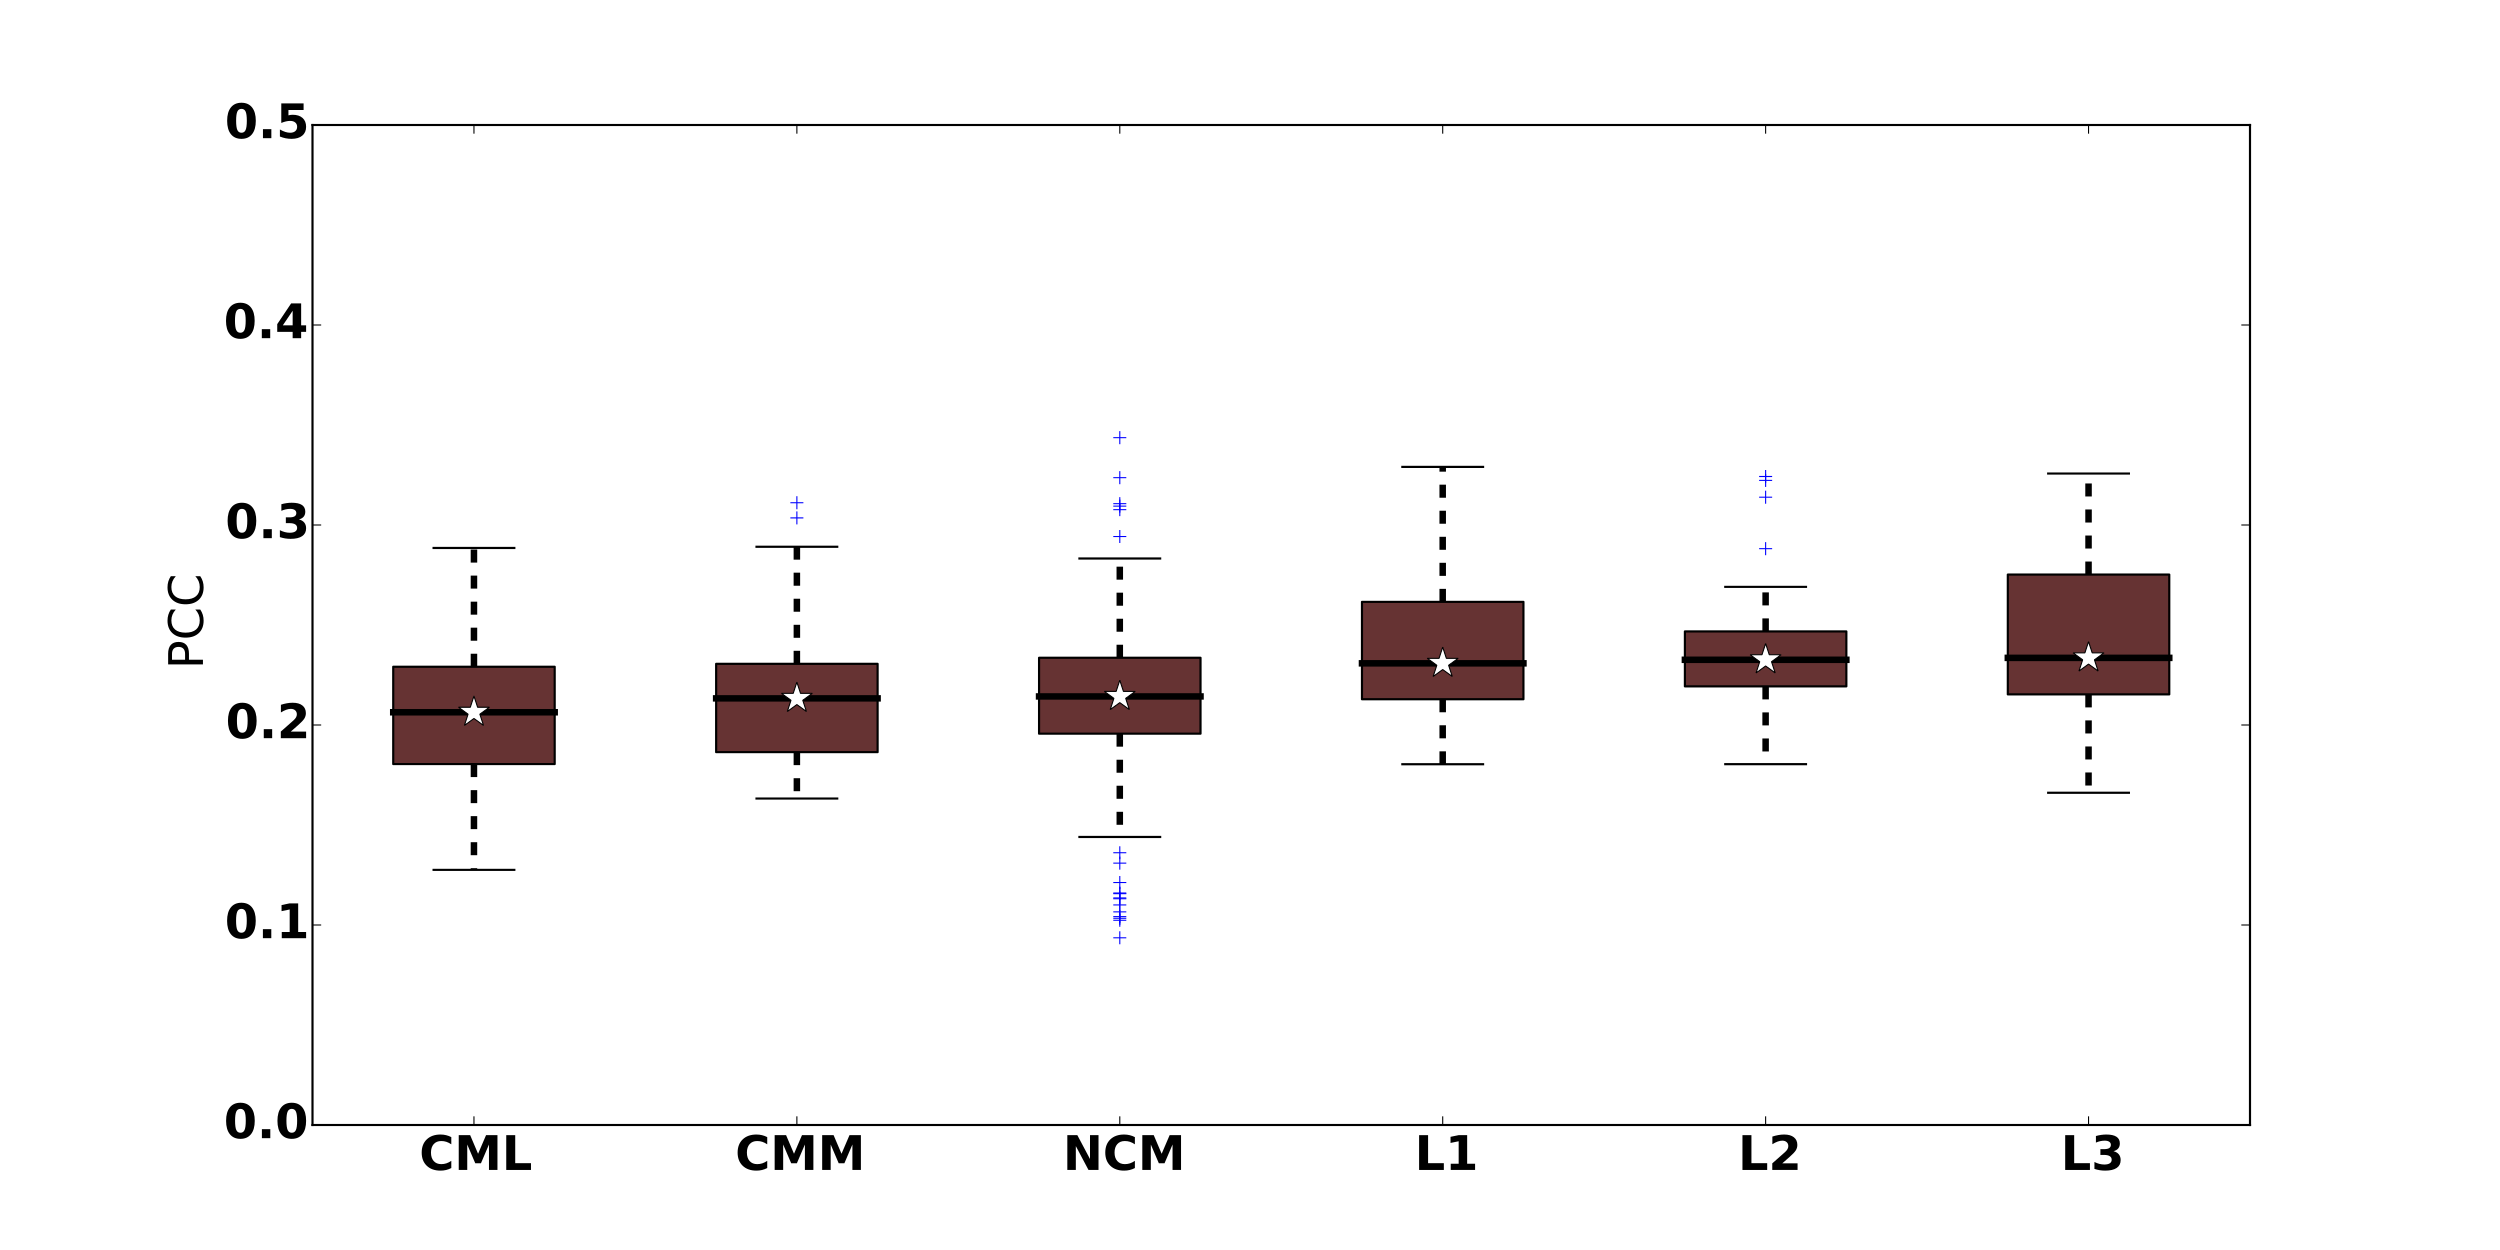 <?xml version="1.0" encoding="utf-8" standalone="no"?>
<!DOCTYPE svg PUBLIC "-//W3C//DTD SVG 1.1//EN"
  "http://www.w3.org/Graphics/SVG/1.1/DTD/svg11.dtd">
<!-- Created with matplotlib (http://matplotlib.org/) -->
<svg height="576pt" version="1.1" viewBox="0 0 1152 576" width="1152pt" xmlns="http://www.w3.org/2000/svg" xmlns:xlink="http://www.w3.org/1999/xlink">
 <defs>
  <style type="text/css">
*{stroke-linecap:butt;stroke-linejoin:round;}
  </style>
 </defs>
 <g id="figure_1">
  <g id="patch_1">
   <path d="
M0 576
L1152 576
L1152 0
L0 0
z
" style="fill:#ffffff;"/>
  </g>
  <g id="axes_1">
   <g id="patch_2">
    <path d="
M144 518.4
L1036.8 518.4
L1036.8 57.6
L144 57.6
z
" style="fill:#ffffff;"/>
   </g>
   <g id="patch_3">
    <path clip-path="url(#p73c6fe5791)" d="
M181.2 352.078
L255.6 352.078
L255.6 307.238
L181.2 307.238
z
" style="fill:#663333;stroke:#000000;stroke-linejoin:miter;"/>
   </g>
   <g id="patch_4">
    <path clip-path="url(#p73c6fe5791)" d="
M330 346.587
L404.4 346.587
L404.4 305.899
L330 305.899
z
" style="fill:#663333;stroke:#000000;stroke-linejoin:miter;"/>
   </g>
   <g id="patch_5">
    <path clip-path="url(#p73c6fe5791)" d="
M478.8 338.076
L553.2 338.076
L553.2 303.108
L478.8 303.108
z
" style="fill:#663333;stroke:#000000;stroke-linejoin:miter;"/>
   </g>
   <g id="patch_6">
    <path clip-path="url(#p73c6fe5791)" d="
M627.6 322.213
L702 322.213
L702 277.346
L627.6 277.346
z
" style="fill:#663333;stroke:#000000;stroke-linejoin:miter;"/>
   </g>
   <g id="patch_7">
    <path clip-path="url(#p73c6fe5791)" d="
M776.4 316.275
L850.8 316.275
L850.8 290.962
L776.4 290.962
z
" style="fill:#663333;stroke:#000000;stroke-linejoin:miter;"/>
   </g>
   <g id="patch_8">
    <path clip-path="url(#p73c6fe5791)" d="
M925.2 319.966
L999.6 319.966
L999.6 264.767
L925.2 264.767
z
" style="fill:#663333;stroke:#000000;stroke-linejoin:miter;"/>
   </g>
   <g id="line2d_1">
    <path clip-path="url(#p73c6fe5791)" d="
M181.2 352.078
L255.6 352.078
L255.6 307.238
L181.2 307.238
L181.2 352.078" style="fill:none;"/>
   </g>
   <g id="line2d_2">
    <path clip-path="url(#p73c6fe5791)" d="
M218.4 352.078
L218.4 400.834" style="fill:none;stroke:#000000;stroke-dasharray:6,6;stroke-dashoffset:0.0;stroke-width:3.0;"/>
   </g>
   <g id="line2d_3">
    <path clip-path="url(#p73c6fe5791)" d="
M218.4 307.238
L218.4 252.508" style="fill:none;stroke:#000000;stroke-dasharray:6,6;stroke-dashoffset:0.0;stroke-width:3.0;"/>
   </g>
   <g id="line2d_4">
    <path clip-path="url(#p73c6fe5791)" d="
M199.8 400.834
L237 400.834" style="fill:none;stroke:#000000;stroke-linecap:square;"/>
   </g>
   <g id="line2d_5">
    <path clip-path="url(#p73c6fe5791)" d="
M199.8 252.508
L237 252.508" style="fill:none;stroke:#000000;stroke-linecap:square;"/>
   </g>
   <g id="line2d_6">
    <path clip-path="url(#p73c6fe5791)" d="
M181.2 328.215
L255.6 328.215" style="fill:none;stroke:#ff0000;stroke-linecap:square;"/>
   </g>
   <g id="line2d_7"/>
   <g id="line2d_8">
    <path clip-path="url(#p73c6fe5791)" d="
M330 346.587
L404.4 346.587
L404.4 305.899
L330 305.899
L330 346.587" style="fill:none;"/>
   </g>
   <g id="line2d_9">
    <path clip-path="url(#p73c6fe5791)" d="
M367.2 346.587
L367.2 367.964" style="fill:none;stroke:#000000;stroke-dasharray:6,6;stroke-dashoffset:0.0;stroke-width:3.0;"/>
   </g>
   <g id="line2d_10">
    <path clip-path="url(#p73c6fe5791)" d="
M367.2 305.899
L367.2 251.949" style="fill:none;stroke:#000000;stroke-dasharray:6,6;stroke-dashoffset:0.0;stroke-width:3.0;"/>
   </g>
   <g id="line2d_11">
    <path clip-path="url(#p73c6fe5791)" d="
M348.6 367.964
L385.8 367.964" style="fill:none;stroke:#000000;stroke-linecap:square;"/>
   </g>
   <g id="line2d_12">
    <path clip-path="url(#p73c6fe5791)" d="
M348.6 251.949
L385.8 251.949" style="fill:none;stroke:#000000;stroke-linecap:square;"/>
   </g>
   <g id="line2d_13">
    <path clip-path="url(#p73c6fe5791)" d="
M330 321.809
L404.4 321.809" style="fill:none;stroke:#ff0000;stroke-linecap:square;"/>
   </g>
   <g id="line2d_14">
    <defs>
     <path d="
M-3 0
L3 0
M0 3
L0 -3" id="md4acab13e0" style="stroke:#0000ff;stroke-width:0.5;"/>
    </defs>
    <g clip-path="url(#p73c6fe5791)">
     <use style="fill:#0000ff;stroke:#0000ff;stroke-width:0.5;" x="367.2" xlink:href="#md4acab13e0" y="231.663"/>
     <use style="fill:#0000ff;stroke:#0000ff;stroke-width:0.5;" x="367.2" xlink:href="#md4acab13e0" y="238.65"/>
    </g>
   </g>
   <g id="line2d_15">
    <path clip-path="url(#p73c6fe5791)" d="
M478.8 338.076
L553.2 338.076
L553.2 303.108
L478.8 303.108
L478.8 338.076" style="fill:none;"/>
   </g>
   <g id="line2d_16">
    <path clip-path="url(#p73c6fe5791)" d="
M516 338.076
L516 385.668" style="fill:none;stroke:#000000;stroke-dasharray:6,6;stroke-dashoffset:0.0;stroke-width:3.0;"/>
   </g>
   <g id="line2d_17">
    <path clip-path="url(#p73c6fe5791)" d="
M516 303.108
L516 257.355" style="fill:none;stroke:#000000;stroke-dasharray:6,6;stroke-dashoffset:0.0;stroke-width:3.0;"/>
   </g>
   <g id="line2d_18">
    <path clip-path="url(#p73c6fe5791)" d="
M497.4 385.668
L534.6 385.668" style="fill:none;stroke:#000000;stroke-linecap:square;"/>
   </g>
   <g id="line2d_19">
    <path clip-path="url(#p73c6fe5791)" d="
M497.4 257.355
L534.6 257.355" style="fill:none;stroke:#000000;stroke-linecap:square;"/>
   </g>
   <g id="line2d_20">
    <path clip-path="url(#p73c6fe5791)" d="
M478.8 320.917
L553.2 320.917" style="fill:none;stroke:#ff0000;stroke-linecap:square;"/>
   </g>
   <g id="line2d_21">
    <g clip-path="url(#p73c6fe5791)">
     <use style="fill:#0000ff;stroke:#0000ff;stroke-width:0.5;" x="516.0" xlink:href="#md4acab13e0" y="392.946"/>
     <use style="fill:#0000ff;stroke:#0000ff;stroke-width:0.5;" x="516.0" xlink:href="#md4acab13e0" y="406.667"/>
     <use style="fill:#0000ff;stroke:#0000ff;stroke-width:0.5;" x="516.0" xlink:href="#md4acab13e0" y="432.131"/>
     <use style="fill:#0000ff;stroke:#0000ff;stroke-width:0.5;" x="516.0" xlink:href="#md4acab13e0" y="411.789"/>
     <use style="fill:#0000ff;stroke:#0000ff;stroke-width:0.5;" x="516.0" xlink:href="#md4acab13e0" y="424.063"/>
     <use style="fill:#0000ff;stroke:#0000ff;stroke-width:0.5;" x="516.0" xlink:href="#md4acab13e0" y="411.505"/>
     <use style="fill:#0000ff;stroke:#0000ff;stroke-width:0.5;" x="516.0" xlink:href="#md4acab13e0" y="423.148"/>
     <use style="fill:#0000ff;stroke:#0000ff;stroke-width:0.5;" x="516.0" xlink:href="#md4acab13e0" y="420.19"/>
     <use style="fill:#0000ff;stroke:#0000ff;stroke-width:0.5;" x="516.0" xlink:href="#md4acab13e0" y="422.36"/>
     <use style="fill:#0000ff;stroke:#0000ff;stroke-width:0.5;" x="516.0" xlink:href="#md4acab13e0" y="413.757"/>
     <use style="fill:#0000ff;stroke:#0000ff;stroke-width:0.5;" x="516.0" xlink:href="#md4acab13e0" y="397.73"/>
     <use style="fill:#0000ff;stroke:#0000ff;stroke-width:0.5;" x="516.0" xlink:href="#md4acab13e0" y="414.138"/>
     <use style="fill:#0000ff;stroke:#0000ff;stroke-width:0.5;" x="516.0" xlink:href="#md4acab13e0" y="416.99"/>
     <use style="fill:#0000ff;stroke:#0000ff;stroke-width:0.5;" x="516.0" xlink:href="#md4acab13e0" y="247.228"/>
     <use style="fill:#0000ff;stroke:#0000ff;stroke-width:0.5;" x="516.0" xlink:href="#md4acab13e0" y="220.105"/>
     <use style="fill:#0000ff;stroke:#0000ff;stroke-width:0.5;" x="516.0" xlink:href="#md4acab13e0" y="232.081"/>
     <use style="fill:#0000ff;stroke:#0000ff;stroke-width:0.5;" x="516.0" xlink:href="#md4acab13e0" y="234.847"/>
     <use style="fill:#0000ff;stroke:#0000ff;stroke-width:0.5;" x="516.0" xlink:href="#md4acab13e0" y="233.227"/>
     <use style="fill:#0000ff;stroke:#0000ff;stroke-width:0.5;" x="516.0" xlink:href="#md4acab13e0" y="201.681"/>
    </g>
   </g>
   <g id="line2d_22">
    <path clip-path="url(#p73c6fe5791)" d="
M627.6 322.213
L702 322.213
L702 277.346
L627.6 277.346
L627.6 322.213" style="fill:none;"/>
   </g>
   <g id="line2d_23">
    <path clip-path="url(#p73c6fe5791)" d="
M664.8 322.213
L664.8 352.162" style="fill:none;stroke:#000000;stroke-dasharray:6,6;stroke-dashoffset:0.0;stroke-width:3.0;"/>
   </g>
   <g id="line2d_24">
    <path clip-path="url(#p73c6fe5791)" d="
M664.8 277.346
L664.8 215.145" style="fill:none;stroke:#000000;stroke-dasharray:6,6;stroke-dashoffset:0.0;stroke-width:3.0;"/>
   </g>
   <g id="line2d_25">
    <path clip-path="url(#p73c6fe5791)" d="
M646.2 352.162
L683.4 352.162" style="fill:none;stroke:#000000;stroke-linecap:square;"/>
   </g>
   <g id="line2d_26">
    <path clip-path="url(#p73c6fe5791)" d="
M646.2 215.145
L683.4 215.145" style="fill:none;stroke:#000000;stroke-linecap:square;"/>
   </g>
   <g id="line2d_27">
    <path clip-path="url(#p73c6fe5791)" d="
M627.6 305.672
L702 305.672" style="fill:none;stroke:#ff0000;stroke-linecap:square;"/>
   </g>
   <g id="line2d_28"/>
   <g id="line2d_29">
    <path clip-path="url(#p73c6fe5791)" d="
M776.4 316.275
L850.8 316.275
L850.8 290.962
L776.4 290.962
L776.4 316.275" style="fill:none;"/>
   </g>
   <g id="line2d_30">
    <path clip-path="url(#p73c6fe5791)" d="
M813.6 316.275
L813.6 352.136" style="fill:none;stroke:#000000;stroke-dasharray:6,6;stroke-dashoffset:0.0;stroke-width:3.0;"/>
   </g>
   <g id="line2d_31">
    <path clip-path="url(#p73c6fe5791)" d="
M813.6 290.962
L813.6 270.429" style="fill:none;stroke:#000000;stroke-dasharray:6,6;stroke-dashoffset:0.0;stroke-width:3.0;"/>
   </g>
   <g id="line2d_32">
    <path clip-path="url(#p73c6fe5791)" d="
M795 352.136
L832.2 352.136" style="fill:none;stroke:#000000;stroke-linecap:square;"/>
   </g>
   <g id="line2d_33">
    <path clip-path="url(#p73c6fe5791)" d="
M795 270.429
L832.2 270.429" style="fill:none;stroke:#000000;stroke-linecap:square;"/>
   </g>
   <g id="line2d_34">
    <path clip-path="url(#p73c6fe5791)" d="
M776.4 304.029
L850.8 304.029" style="fill:none;stroke:#ff0000;stroke-linecap:square;"/>
   </g>
   <g id="line2d_35">
    <g clip-path="url(#p73c6fe5791)">
     <use style="fill:#0000ff;stroke:#0000ff;stroke-width:0.5;" x="813.6" xlink:href="#md4acab13e0" y="219.573"/>
     <use style="fill:#0000ff;stroke:#0000ff;stroke-width:0.5;" x="813.6" xlink:href="#md4acab13e0" y="252.83"/>
     <use style="fill:#0000ff;stroke:#0000ff;stroke-width:0.5;" x="813.6" xlink:href="#md4acab13e0" y="229.113"/>
     <use style="fill:#0000ff;stroke:#0000ff;stroke-width:0.5;" x="813.6" xlink:href="#md4acab13e0" y="221.377"/>
    </g>
   </g>
   <g id="line2d_36">
    <path clip-path="url(#p73c6fe5791)" d="
M925.2 319.966
L999.6 319.966
L999.6 264.767
L925.2 264.767
L925.2 319.966" style="fill:none;"/>
   </g>
   <g id="line2d_37">
    <path clip-path="url(#p73c6fe5791)" d="
M962.4 319.966
L962.4 365.316" style="fill:none;stroke:#000000;stroke-dasharray:6,6;stroke-dashoffset:0.0;stroke-width:3.0;"/>
   </g>
   <g id="line2d_38">
    <path clip-path="url(#p73c6fe5791)" d="
M962.4 264.767
L962.4 218.21" style="fill:none;stroke:#000000;stroke-dasharray:6,6;stroke-dashoffset:0.0;stroke-width:3.0;"/>
   </g>
   <g id="line2d_39">
    <path clip-path="url(#p73c6fe5791)" d="
M943.8 365.316
L981 365.316" style="fill:none;stroke:#000000;stroke-linecap:square;"/>
   </g>
   <g id="line2d_40">
    <path clip-path="url(#p73c6fe5791)" d="
M943.8 218.21
L981 218.21" style="fill:none;stroke:#000000;stroke-linecap:square;"/>
   </g>
   <g id="line2d_41">
    <path clip-path="url(#p73c6fe5791)" d="
M925.2 303.152
L999.6 303.152" style="fill:none;stroke:#ff0000;stroke-linecap:square;"/>
   </g>
   <g id="line2d_42"/>
   <g id="line2d_43">
    <path clip-path="url(#p73c6fe5791)" d="
M181.2 328.215" style="fill:none;stroke:#000000;stroke-linecap:square;stroke-width:3.0;"/>
   </g>
   <g id="line2d_44">
    <path clip-path="url(#p73c6fe5791)" d="
M181.2 328.215
L255.6 328.215" style="fill:none;stroke:#000000;stroke-linecap:square;stroke-width:3.0;"/>
   </g>
   <g id="line2d_45">
    <path clip-path="url(#p73c6fe5791)" d="
M218.4 328.215" style="fill:none;stroke:#ffffff;stroke-linecap:square;"/>
    <defs>
     <path d="
M4.59243e-16 -7.5
L-1.684 -2.318
L-7.133 -2.318
L-2.725 0.885
L-4.408 6.068
L-5.26245e-16 2.865
L4.408 6.068
L2.725 0.885
L7.133 -2.318
L1.684 -2.318
z
" id="mc370e10c12" style="stroke:#000000;stroke-linejoin:bevel;stroke-width:0.5;"/>
    </defs>
    <g clip-path="url(#p73c6fe5791)">
     <use style="fill:#ffffff;stroke:#000000;stroke-linejoin:bevel;stroke-width:0.5;" x="218.4" xlink:href="#mc370e10c12" y="328.215"/>
    </g>
   </g>
   <g id="line2d_46">
    <path clip-path="url(#p73c6fe5791)" d="
M330 321.809" style="fill:none;stroke:#000000;stroke-linecap:square;stroke-width:3.0;"/>
   </g>
   <g id="line2d_47">
    <path clip-path="url(#p73c6fe5791)" d="
M330 321.809
L404.4 321.809" style="fill:none;stroke:#000000;stroke-linecap:square;stroke-width:3.0;"/>
   </g>
   <g id="line2d_48">
    <path clip-path="url(#p73c6fe5791)" d="
M367.2 321.809" style="fill:none;stroke:#ffffff;stroke-linecap:square;"/>
    <g clip-path="url(#p73c6fe5791)">
     <use style="fill:#ffffff;stroke:#000000;stroke-linejoin:bevel;stroke-width:0.5;" x="367.2" xlink:href="#mc370e10c12" y="321.809"/>
    </g>
   </g>
   <g id="line2d_49">
    <path clip-path="url(#p73c6fe5791)" d="
M478.8 320.917" style="fill:none;stroke:#000000;stroke-linecap:square;stroke-width:3.0;"/>
   </g>
   <g id="line2d_50">
    <path clip-path="url(#p73c6fe5791)" d="
M478.8 320.917
L553.2 320.917" style="fill:none;stroke:#000000;stroke-linecap:square;stroke-width:3.0;"/>
   </g>
   <g id="line2d_51">
    <path clip-path="url(#p73c6fe5791)" d="
M516 320.917" style="fill:none;stroke:#ffffff;stroke-linecap:square;"/>
    <g clip-path="url(#p73c6fe5791)">
     <use style="fill:#ffffff;stroke:#000000;stroke-linejoin:bevel;stroke-width:0.5;" x="516.0" xlink:href="#mc370e10c12" y="320.917"/>
    </g>
   </g>
   <g id="line2d_52">
    <path clip-path="url(#p73c6fe5791)" d="
M627.6 305.672" style="fill:none;stroke:#000000;stroke-linecap:square;stroke-width:3.0;"/>
   </g>
   <g id="line2d_53">
    <path clip-path="url(#p73c6fe5791)" d="
M627.6 305.672
L702 305.672" style="fill:none;stroke:#000000;stroke-linecap:square;stroke-width:3.0;"/>
   </g>
   <g id="line2d_54">
    <path clip-path="url(#p73c6fe5791)" d="
M664.8 305.672" style="fill:none;stroke:#ffffff;stroke-linecap:square;"/>
    <g clip-path="url(#p73c6fe5791)">
     <use style="fill:#ffffff;stroke:#000000;stroke-linejoin:bevel;stroke-width:0.5;" x="664.8" xlink:href="#mc370e10c12" y="305.672"/>
    </g>
   </g>
   <g id="line2d_55">
    <path clip-path="url(#p73c6fe5791)" d="
M776.4 304.029" style="fill:none;stroke:#000000;stroke-linecap:square;stroke-width:3.0;"/>
   </g>
   <g id="line2d_56">
    <path clip-path="url(#p73c6fe5791)" d="
M776.4 304.029
L850.8 304.029" style="fill:none;stroke:#000000;stroke-linecap:square;stroke-width:3.0;"/>
   </g>
   <g id="line2d_57">
    <path clip-path="url(#p73c6fe5791)" d="
M813.6 304.029" style="fill:none;stroke:#ffffff;stroke-linecap:square;"/>
    <g clip-path="url(#p73c6fe5791)">
     <use style="fill:#ffffff;stroke:#000000;stroke-linejoin:bevel;stroke-width:0.5;" x="813.6" xlink:href="#mc370e10c12" y="304.029"/>
    </g>
   </g>
   <g id="line2d_58">
    <path clip-path="url(#p73c6fe5791)" d="
M925.2 303.152" style="fill:none;stroke:#000000;stroke-linecap:square;stroke-width:3.0;"/>
   </g>
   <g id="line2d_59">
    <path clip-path="url(#p73c6fe5791)" d="
M925.2 303.152
L999.6 303.152" style="fill:none;stroke:#000000;stroke-linecap:square;stroke-width:3.0;"/>
   </g>
   <g id="line2d_60">
    <path clip-path="url(#p73c6fe5791)" d="
M962.4 303.152" style="fill:none;stroke:#ffffff;stroke-linecap:square;"/>
    <g clip-path="url(#p73c6fe5791)">
     <use style="fill:#ffffff;stroke:#000000;stroke-linejoin:bevel;stroke-width:0.5;" x="962.4" xlink:href="#mc370e10c12" y="303.152"/>
    </g>
   </g>
   <g id="patch_9">
    <path d="
M144 57.6
L1036.8 57.6" style="fill:none;stroke:#000000;stroke-linecap:square;stroke-linejoin:miter;"/>
   </g>
   <g id="patch_10">
    <path d="
M1036.8 518.4
L1036.8 57.6" style="fill:none;stroke:#000000;stroke-linecap:square;stroke-linejoin:miter;"/>
   </g>
   <g id="patch_11">
    <path d="
M144 518.4
L1036.8 518.4" style="fill:none;stroke:#000000;stroke-linecap:square;stroke-linejoin:miter;"/>
   </g>
   <g id="patch_12">
    <path d="
M144 518.4
L144 57.6" style="fill:none;stroke:#000000;stroke-linecap:square;stroke-linejoin:miter;"/>
   </g>
   <g id="matplotlib.axis_1">
    <g id="xtick_1">
     <g id="line2d_61">
      <defs>
       <path d="
M0 0
L0 -4" id="m93b0483c22" style="stroke:#000000;stroke-width:0.5;"/>
      </defs>
      <g>
       <use style="stroke:#000000;stroke-width:0.5;" x="218.4" xlink:href="#m93b0483c22" y="518.4"/>
      </g>
     </g>
     <g id="line2d_62">
      <defs>
       <path d="
M0 0
L0 4" id="m741efc42ff" style="stroke:#000000;stroke-width:0.5;"/>
      </defs>
      <g>
       <use style="stroke:#000000;stroke-width:0.5;" x="218.4" xlink:href="#m741efc42ff" y="57.6"/>
      </g>
     </g>
     <g id="text_1">
      <!-- CML -->
      <defs>
       <path d="
M67 4
Q61.812 1.312 56.203 -0.047
Q50.594 -1.422 44.484 -1.422
Q26.266 -1.422 15.625 8.766
Q4.984 18.953 4.984 36.375
Q4.984 53.859 15.625 64.031
Q26.266 74.219 44.484 74.219
Q50.594 74.219 56.203 72.844
Q61.812 71.484 67 68.797
L67 53.719
Q61.766 57.281 56.688 58.938
Q51.609 60.594 46 60.594
Q35.938 60.594 30.172 54.141
Q24.422 47.703 24.422 36.375
Q24.422 25.094 30.172 18.641
Q35.938 12.203 46 12.203
Q51.609 12.203 56.688 13.859
Q61.766 15.531 67 19.094
z
" id="BitstreamVeraSans-Bold-43"/>
       <path d="
M9.188 72.906
L33.109 72.906
L49.703 33.891
L66.406 72.906
L90.281 72.906
L90.281 0
L72.516 0
L72.516 53.328
L55.719 14.016
L43.797 14.016
L27 53.328
L27 0
L9.188 0
z
" id="BitstreamVeraSans-Bold-4d"/>
       <path d="
M9.188 72.906
L27.984 72.906
L27.984 14.203
L60.984 14.203
L60.984 0
L9.188 0
z
" id="BitstreamVeraSans-Bold-4c"/>
      </defs>
      <g transform="translate(193.22 539.117)scale(0.22 -0.22)">
       <use xlink:href="#BitstreamVeraSans-Bold-43"/>
       <use x="73.389" xlink:href="#BitstreamVeraSans-Bold-4d"/>
       <use x="172.9" xlink:href="#BitstreamVeraSans-Bold-4c"/>
      </g>
     </g>
    </g>
    <g id="xtick_2">
     <g id="line2d_63">
      <g>
       <use style="stroke:#000000;stroke-width:0.5;" x="367.2" xlink:href="#m93b0483c22" y="518.4"/>
      </g>
     </g>
     <g id="line2d_64">
      <g>
       <use style="stroke:#000000;stroke-width:0.5;" x="367.2" xlink:href="#m741efc42ff" y="57.6"/>
      </g>
     </g>
     <g id="text_2">
      <!-- CMM -->
      <g transform="translate(338.798 539.117)scale(0.22 -0.22)">
       <use xlink:href="#BitstreamVeraSans-Bold-43"/>
       <use x="73.389" xlink:href="#BitstreamVeraSans-Bold-4d"/>
       <use x="172.9" xlink:href="#BitstreamVeraSans-Bold-4d"/>
      </g>
     </g>
    </g>
    <g id="xtick_3">
     <g id="line2d_65">
      <g>
       <use style="stroke:#000000;stroke-width:0.5;" x="516.0" xlink:href="#m93b0483c22" y="518.4"/>
      </g>
     </g>
     <g id="line2d_66">
      <g>
       <use style="stroke:#000000;stroke-width:0.5;" x="516.0" xlink:href="#m741efc42ff" y="57.6"/>
      </g>
     </g>
     <g id="text_3">
      <!-- NCM -->
      <defs>
       <path d="
M9.188 72.906
L30.172 72.906
L56.688 22.906
L56.688 72.906
L74.516 72.906
L74.516 0
L53.516 0
L27 50
L27 0
L9.188 0
z
" id="BitstreamVeraSans-Bold-4e"/>
      </defs>
      <g transform="translate(489.801 539.117)scale(0.22 -0.22)">
       <use xlink:href="#BitstreamVeraSans-Bold-4e"/>
       <use x="83.691" xlink:href="#BitstreamVeraSans-Bold-43"/>
       <use x="157.08" xlink:href="#BitstreamVeraSans-Bold-4d"/>
      </g>
     </g>
    </g>
    <g id="xtick_4">
     <g id="line2d_67">
      <g>
       <use style="stroke:#000000;stroke-width:0.5;" x="664.8" xlink:href="#m93b0483c22" y="518.4"/>
      </g>
     </g>
     <g id="line2d_68">
      <g>
       <use style="stroke:#000000;stroke-width:0.5;" x="664.8" xlink:href="#m741efc42ff" y="57.6"/>
      </g>
     </g>
     <g id="text_4">
      <!-- L1 -->
      <defs>
       <path d="
M11.719 12.984
L28.328 12.984
L28.328 60.109
L11.281 56.594
L11.281 69.391
L28.219 72.906
L46.094 72.906
L46.094 12.984
L62.703 12.984
L62.703 0
L11.719 0
z
" id="BitstreamVeraSans-Bold-31"/>
      </defs>
      <g transform="translate(651.904 539.117)scale(0.22 -0.22)">
       <use xlink:href="#BitstreamVeraSans-Bold-4c"/>
       <use x="63.721" xlink:href="#BitstreamVeraSans-Bold-31"/>
      </g>
     </g>
    </g>
    <g id="xtick_5">
     <g id="line2d_69">
      <g>
       <use style="stroke:#000000;stroke-width:0.5;" x="813.6" xlink:href="#m93b0483c22" y="518.4"/>
      </g>
     </g>
     <g id="line2d_70">
      <g>
       <use style="stroke:#000000;stroke-width:0.5;" x="813.6" xlink:href="#m741efc42ff" y="57.6"/>
      </g>
     </g>
     <g id="text_5">
      <!-- L2 -->
      <defs>
       <path d="
M28.812 13.812
L60.891 13.812
L60.891 0
L7.906 0
L7.906 13.812
L34.516 37.312
Q38.094 40.531 39.797 43.609
Q41.5 46.688 41.5 50
Q41.5 55.125 38.062 58.25
Q34.625 61.375 28.906 61.375
Q24.516 61.375 19.281 59.5
Q14.062 57.625 8.109 53.906
L8.109 69.922
Q14.453 72.016 20.656 73.109
Q26.859 74.219 32.812 74.219
Q45.906 74.219 53.156 68.453
Q60.406 62.703 60.406 52.391
Q60.406 46.438 57.328 41.281
Q54.25 36.141 44.391 27.484
z
" id="BitstreamVeraSans-Bold-32"/>
      </defs>
      <g transform="translate(800.904 539.117)scale(0.22 -0.22)">
       <use xlink:href="#BitstreamVeraSans-Bold-4c"/>
       <use x="63.721" xlink:href="#BitstreamVeraSans-Bold-32"/>
      </g>
     </g>
    </g>
    <g id="xtick_6">
     <g id="line2d_71">
      <g>
       <use style="stroke:#000000;stroke-width:0.5;" x="962.4" xlink:href="#m93b0483c22" y="518.4"/>
      </g>
     </g>
     <g id="line2d_72">
      <g>
       <use style="stroke:#000000;stroke-width:0.5;" x="962.4" xlink:href="#m741efc42ff" y="57.6"/>
      </g>
     </g>
     <g id="text_6">
      <!-- L3 -->
      <defs>
       <path d="
M46.578 39.312
Q53.953 37.406 57.781 32.688
Q61.625 27.984 61.625 20.703
Q61.625 9.859 53.312 4.219
Q45.016 -1.422 29.109 -1.422
Q23.484 -1.422 17.844 -0.516
Q12.203 0.391 6.688 2.203
L6.688 16.703
Q11.969 14.062 17.156 12.719
Q22.359 11.375 27.391 11.375
Q34.859 11.375 38.844 13.953
Q42.828 16.547 42.828 21.391
Q42.828 26.375 38.75 28.938
Q34.672 31.5 26.703 31.5
L19.188 31.5
L19.188 43.609
L27.094 43.609
Q34.188 43.609 37.641 45.828
Q41.109 48.047 41.109 52.594
Q41.109 56.781 37.734 59.078
Q34.375 61.375 28.219 61.375
Q23.688 61.375 19.047 60.344
Q14.406 59.328 9.812 57.328
L9.812 71.094
Q15.375 72.656 20.844 73.438
Q26.312 74.219 31.594 74.219
Q45.797 74.219 52.844 69.547
Q59.906 64.891 59.906 55.516
Q59.906 49.125 56.531 45.047
Q53.172 40.969 46.578 39.312" id="BitstreamVeraSans-Bold-33"/>
      </defs>
      <g transform="translate(949.623 539.117)scale(0.22 -0.22)">
       <use xlink:href="#BitstreamVeraSans-Bold-4c"/>
       <use x="63.721" xlink:href="#BitstreamVeraSans-Bold-33"/>
      </g>
     </g>
    </g>
   </g>
   <g id="matplotlib.axis_2">
    <g id="ytick_1">
     <g id="line2d_73">
      <defs>
       <path d="
M0 0
L4 0" id="m728421d6d4" style="stroke:#000000;stroke-width:0.5;"/>
      </defs>
      <g>
       <use style="stroke:#000000;stroke-width:0.5;" x="144.0" xlink:href="#m728421d6d4" y="518.4"/>
      </g>
     </g>
     <g id="line2d_74">
      <defs>
       <path d="
M0 0
L-4 0" id="mcb0005524f" style="stroke:#000000;stroke-width:0.5;"/>
      </defs>
      <g>
       <use style="stroke:#000000;stroke-width:0.5;" x="1036.8" xlink:href="#mcb0005524f" y="518.4"/>
      </g>
     </g>
     <g id="text_7">
      <!-- 0.0 -->
      <defs>
       <path d="
M10.203 18.891
L27.781 18.891
L27.781 0
L10.203 0
z
" id="BitstreamVeraSans-Bold-2e"/>
       <path d="
M46 36.531
Q46 50.203 43.438 55.781
Q40.875 61.375 34.812 61.375
Q28.766 61.375 26.172 55.781
Q23.578 50.203 23.578 36.531
Q23.578 22.703 26.172 17.031
Q28.766 11.375 34.812 11.375
Q40.828 11.375 43.406 17.031
Q46 22.703 46 36.531
M64.797 36.375
Q64.797 18.266 56.984 8.422
Q49.172 -1.422 34.812 -1.422
Q20.406 -1.422 12.594 8.422
Q4.781 18.266 4.781 36.375
Q4.781 54.547 12.594 64.375
Q20.406 74.219 34.812 74.219
Q49.172 74.219 56.984 64.375
Q64.797 54.547 64.797 36.375" id="BitstreamVeraSans-Bold-30"/>
      </defs>
      <g transform="translate(103.133 524.471)scale(0.22 -0.22)">
       <use xlink:href="#BitstreamVeraSans-Bold-30"/>
       <use x="69.58" xlink:href="#BitstreamVeraSans-Bold-2e"/>
       <use x="107.568" xlink:href="#BitstreamVeraSans-Bold-30"/>
      </g>
     </g>
    </g>
    <g id="ytick_2">
     <g id="line2d_75">
      <g>
       <use style="stroke:#000000;stroke-width:0.5;" x="144.0" xlink:href="#m728421d6d4" y="426.24"/>
      </g>
     </g>
     <g id="line2d_76">
      <g>
       <use style="stroke:#000000;stroke-width:0.5;" x="1036.8" xlink:href="#mcb0005524f" y="426.24"/>
      </g>
     </g>
     <g id="text_8">
      <!-- 0.1 -->
      <g transform="translate(103.593 432.311)scale(0.22 -0.22)">
       <use xlink:href="#BitstreamVeraSans-Bold-30"/>
       <use x="69.58" xlink:href="#BitstreamVeraSans-Bold-2e"/>
       <use x="107.568" xlink:href="#BitstreamVeraSans-Bold-31"/>
      </g>
     </g>
    </g>
    <g id="ytick_3">
     <g id="line2d_77">
      <g>
       <use style="stroke:#000000;stroke-width:0.5;" x="144.0" xlink:href="#m728421d6d4" y="334.08"/>
      </g>
     </g>
     <g id="line2d_78">
      <g>
       <use style="stroke:#000000;stroke-width:0.5;" x="1036.8" xlink:href="#mcb0005524f" y="334.08"/>
      </g>
     </g>
     <g id="text_9">
      <!-- 0.2 -->
      <g transform="translate(103.992 340.151)scale(0.22 -0.22)">
       <use xlink:href="#BitstreamVeraSans-Bold-30"/>
       <use x="69.58" xlink:href="#BitstreamVeraSans-Bold-2e"/>
       <use x="107.568" xlink:href="#BitstreamVeraSans-Bold-32"/>
      </g>
     </g>
    </g>
    <g id="ytick_4">
     <g id="line2d_79">
      <g>
       <use style="stroke:#000000;stroke-width:0.5;" x="144.0" xlink:href="#m728421d6d4" y="241.92"/>
      </g>
     </g>
     <g id="line2d_80">
      <g>
       <use style="stroke:#000000;stroke-width:0.5;" x="1036.8" xlink:href="#mcb0005524f" y="241.92"/>
      </g>
     </g>
     <g id="text_10">
      <!-- 0.3 -->
      <g transform="translate(103.831 247.991)scale(0.22 -0.22)">
       <use xlink:href="#BitstreamVeraSans-Bold-30"/>
       <use x="69.58" xlink:href="#BitstreamVeraSans-Bold-2e"/>
       <use x="107.568" xlink:href="#BitstreamVeraSans-Bold-33"/>
      </g>
     </g>
    </g>
    <g id="ytick_5">
     <g id="line2d_81">
      <g>
       <use style="stroke:#000000;stroke-width:0.5;" x="144.0" xlink:href="#m728421d6d4" y="149.76"/>
      </g>
     </g>
     <g id="line2d_82">
      <g>
       <use style="stroke:#000000;stroke-width:0.5;" x="1036.8" xlink:href="#mcb0005524f" y="149.76"/>
      </g>
     </g>
     <g id="text_11">
      <!-- 0.4 -->
      <defs>
       <path d="
M36.812 57.422
L16.219 26.906
L36.812 26.906
z

M33.688 72.906
L54.594 72.906
L54.594 26.906
L64.984 26.906
L64.984 13.281
L54.594 13.281
L54.594 0
L36.812 0
L36.812 13.281
L4.5 13.281
L4.5 29.391
z
" id="BitstreamVeraSans-Bold-34"/>
      </defs>
      <g transform="translate(103.092 155.831)scale(0.22 -0.22)">
       <use xlink:href="#BitstreamVeraSans-Bold-30"/>
       <use x="69.58" xlink:href="#BitstreamVeraSans-Bold-2e"/>
       <use x="107.568" xlink:href="#BitstreamVeraSans-Bold-34"/>
      </g>
     </g>
    </g>
    <g id="ytick_6">
     <g id="line2d_83">
      <g>
       <use style="stroke:#000000;stroke-width:0.5;" x="144.0" xlink:href="#m728421d6d4" y="57.6"/>
      </g>
     </g>
     <g id="line2d_84">
      <g>
       <use style="stroke:#000000;stroke-width:0.5;" x="1036.8" xlink:href="#mcb0005524f" y="57.6"/>
      </g>
     </g>
     <g id="text_12">
      <!-- 0.5 -->
      <defs>
       <path d="
M10.594 72.906
L57.328 72.906
L57.328 59.078
L25.594 59.078
L25.594 47.797
Q27.734 48.391 29.906 48.703
Q32.078 49.031 34.422 49.031
Q47.75 49.031 55.172 42.359
Q62.594 35.688 62.594 23.781
Q62.594 11.969 54.516 5.266
Q46.438 -1.422 32.078 -1.422
Q25.875 -1.422 19.797 -0.219
Q13.719 0.984 7.719 3.422
L7.719 18.219
Q13.672 14.797 19.016 13.078
Q24.359 11.375 29.109 11.375
Q35.938 11.375 39.859 14.719
Q43.797 18.062 43.797 23.781
Q43.797 29.547 39.859 32.859
Q35.938 36.188 29.109 36.188
Q25.047 36.188 20.453 35.125
Q15.875 34.078 10.594 31.891
z
" id="BitstreamVeraSans-Bold-35"/>
      </defs>
      <g transform="translate(103.618 63.671)scale(0.22 -0.22)">
       <use xlink:href="#BitstreamVeraSans-Bold-30"/>
       <use x="69.58" xlink:href="#BitstreamVeraSans-Bold-2e"/>
       <use x="107.568" xlink:href="#BitstreamVeraSans-Bold-35"/>
      </g>
     </g>
    </g>
    <g id="text_13">
     <!-- PCC -->
     <defs>
      <path d="
M19.672 64.797
L19.672 37.406
L32.078 37.406
Q38.969 37.406 42.719 40.969
Q46.484 44.531 46.484 51.125
Q46.484 57.672 42.719 61.234
Q38.969 64.797 32.078 64.797
z

M9.812 72.906
L32.078 72.906
Q44.344 72.906 50.609 67.359
Q56.891 61.812 56.891 51.125
Q56.891 40.328 50.609 34.812
Q44.344 29.297 32.078 29.297
L19.672 29.297
L19.672 0
L9.812 0
z
" id="BitstreamVeraSans-Roman-50"/>
      <path d="
M64.406 67.281
L64.406 56.891
Q59.422 61.531 53.781 63.812
Q48.141 66.109 41.797 66.109
Q29.297 66.109 22.656 58.469
Q16.016 50.828 16.016 36.375
Q16.016 21.969 22.656 14.328
Q29.297 6.688 41.797 6.688
Q48.141 6.688 53.781 8.984
Q59.422 11.281 64.406 15.922
L64.406 5.609
Q59.234 2.094 53.438 0.328
Q47.656 -1.422 41.219 -1.422
Q24.656 -1.422 15.125 8.703
Q5.609 18.844 5.609 36.375
Q5.609 53.953 15.125 64.078
Q24.656 74.219 41.219 74.219
Q47.75 74.219 53.531 72.484
Q59.328 70.75 64.406 67.281" id="BitstreamVeraSans-Roman-43"/>
     </defs>
     <g transform="translate(93.516 308.319)rotate(-90.0)scale(0.22 -0.22)">
      <use xlink:href="#BitstreamVeraSans-Roman-50"/>
      <use x="60.303" xlink:href="#BitstreamVeraSans-Roman-43"/>
      <use x="130.127" xlink:href="#BitstreamVeraSans-Roman-43"/>
     </g>
    </g>
   </g>
  </g>
 </g>
 <defs>
  <clipPath id="p73c6fe5791">
   <rect height="460.8" width="892.8" x="144.0" y="57.6"/>
  </clipPath>
 </defs>
</svg>
